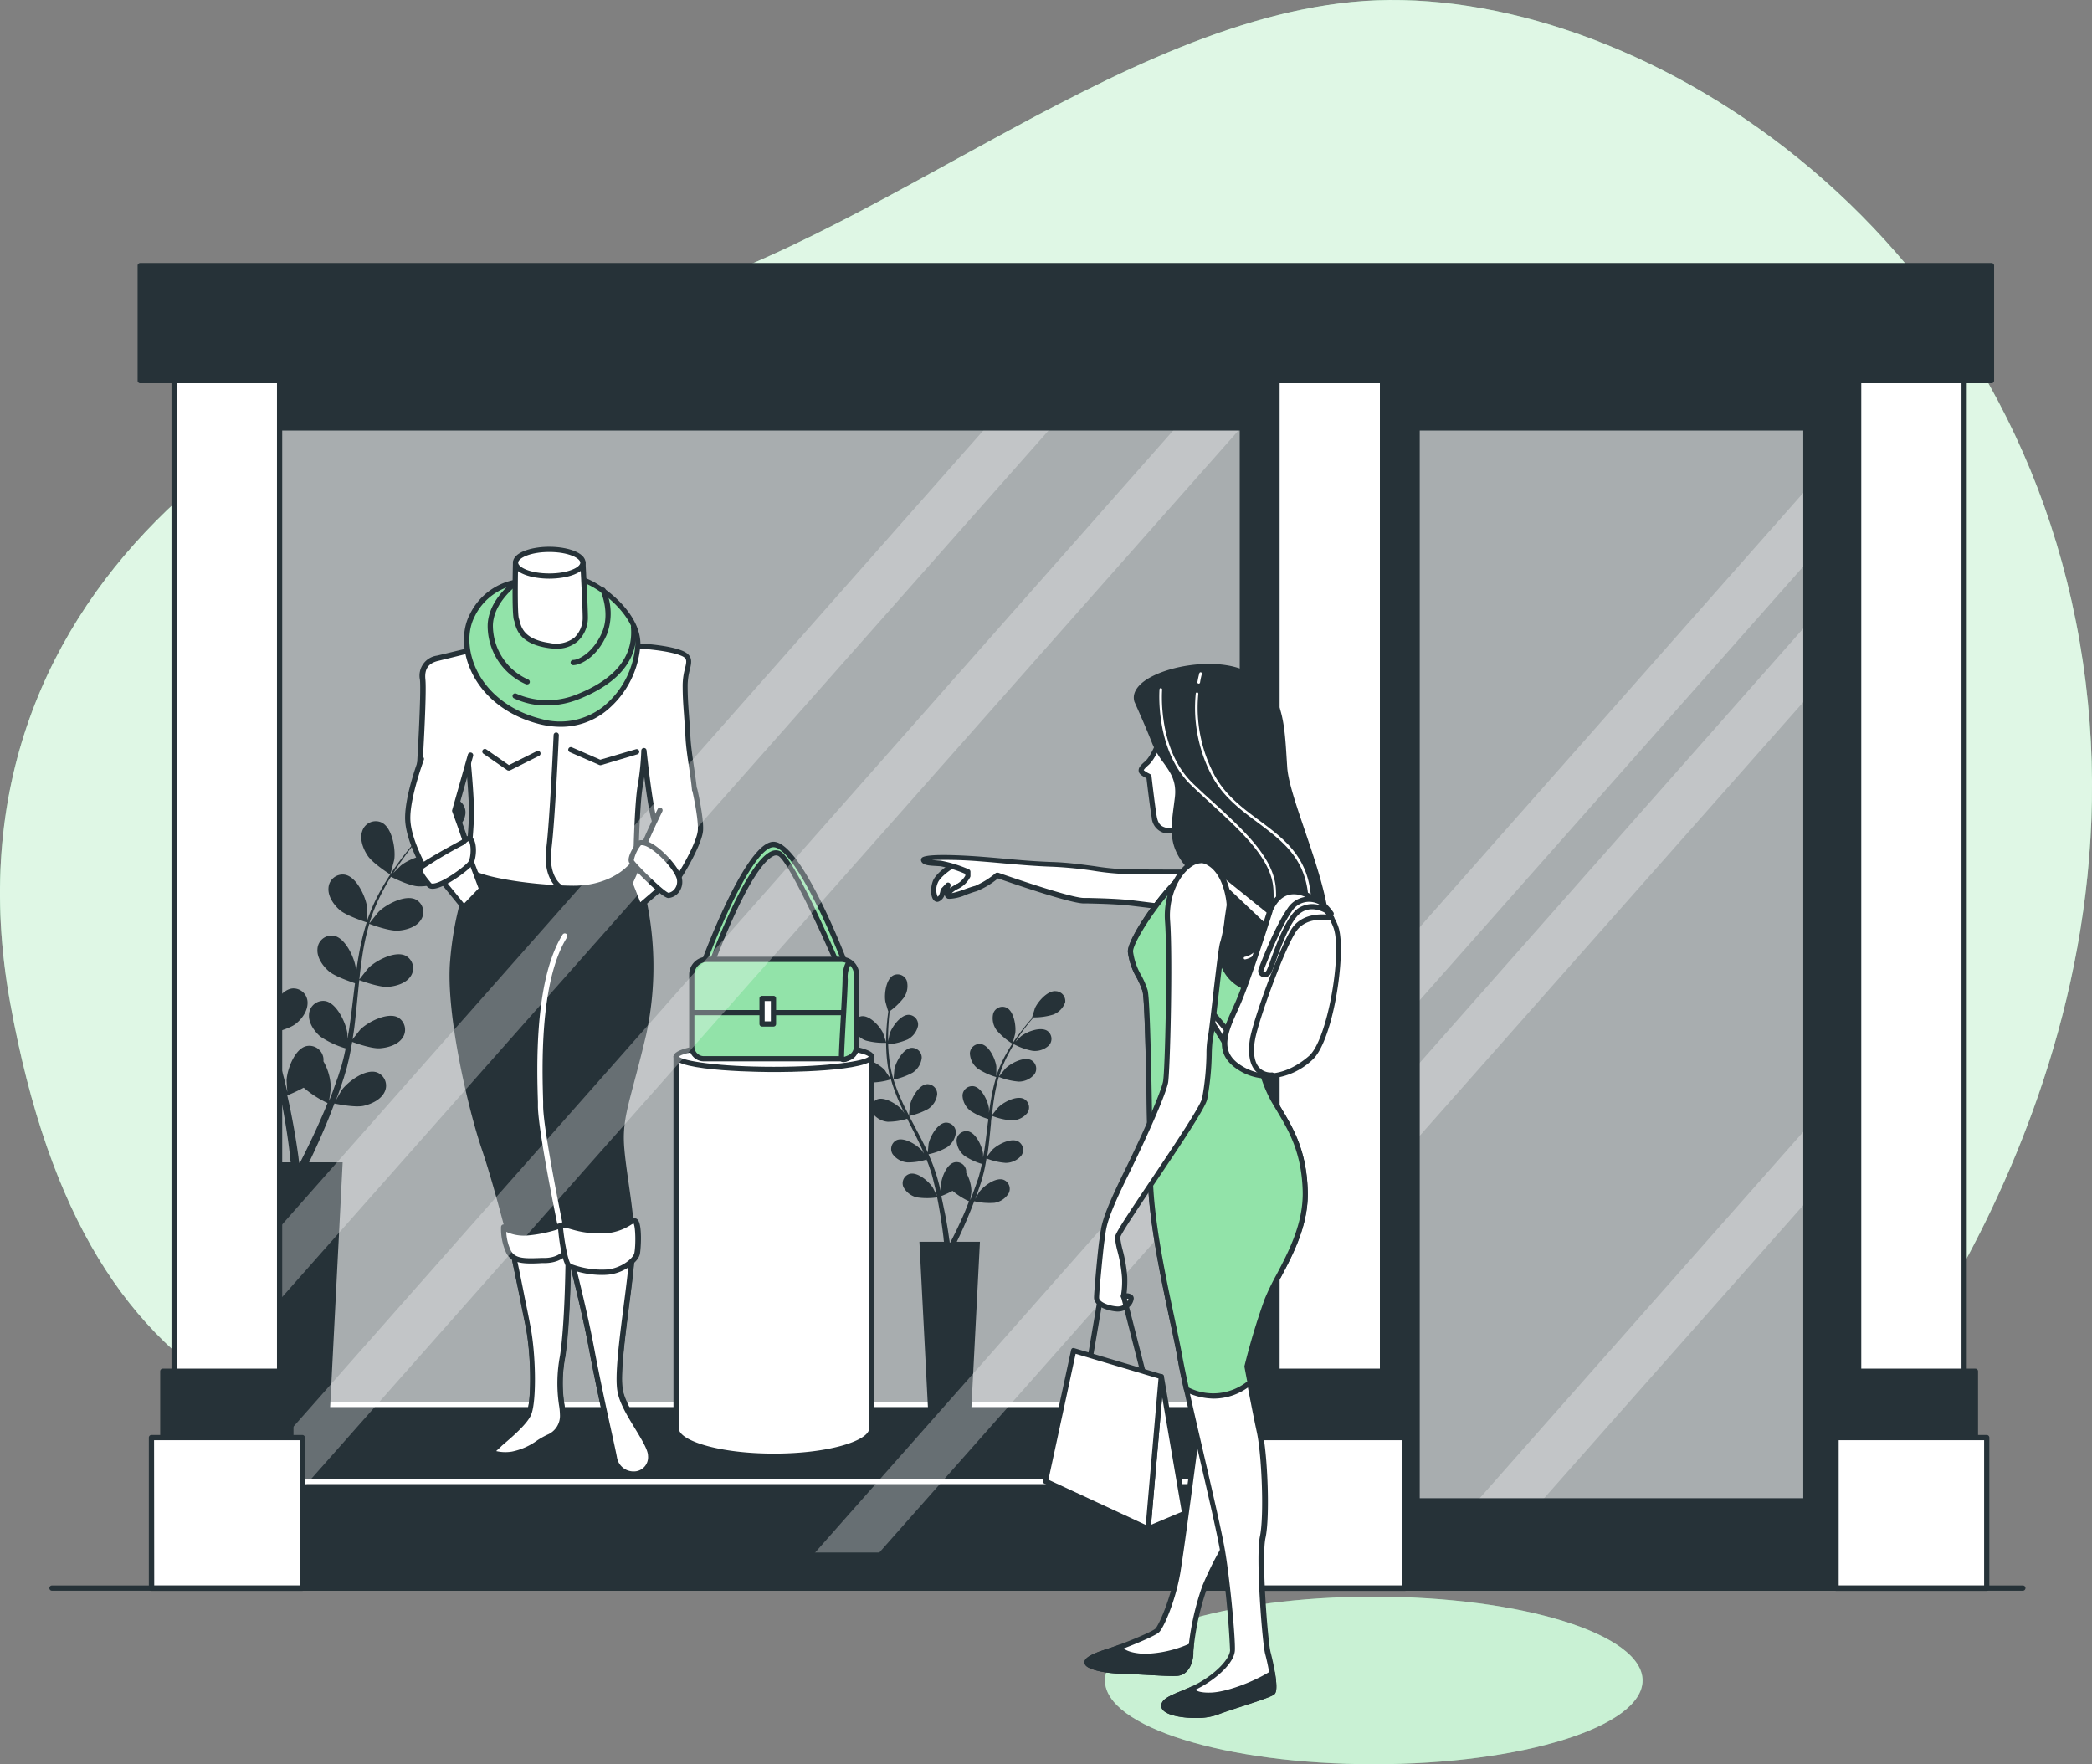 <svg xmlns="http://www.w3.org/2000/svg" xmlns:xlink="http://www.w3.org/1999/xlink" viewBox="0 0 400.03 337.35"><rect x="0" y="0" width="400.03" height="337.35" fill="#808080" stroke="none"/><defs><clipPath id="freepik--clip-path--inject-1--inject-42" transform="translate(-56.19 -89.21)"><rect x="107.03" y="171.04" width="186.72" height="215.54" style="fill:#fff;stroke:#263238;stroke-linecap:round;stroke-linejoin:round"></rect></clipPath><clipPath id="freepik--clip-path-2--inject-1--inject-42" transform="translate(-56.19 -89.21)"><rect x="327.17" y="171.04" width="74.34" height="205.16" style="fill:none;stroke:#263238;stroke-linecap:round;stroke-linejoin:round"></rect></clipPath></defs><!--Window Shopping bro--><g id="freepik--Background simple--inject-1--inject-42"><path d="M412,360.65s56.32-65.29,41.85-148.79S364.75,84.64,314.69,89.59s-99.87,54-148.81,60.07S43.24,198.88,58.14,281s60.2,90.12,133.5,93.17S368.68,414.79,412,360.65Z" transform="translate(-56.19 -89.21)" style="fill:#92E3A9"></path><path d="M412,360.65s56.32-65.29,41.85-148.79S364.75,84.64,314.69,89.59s-99.87,54-148.81,60.07S43.24,198.88,58.14,281s60.2,90.12,133.5,93.17S368.68,414.79,412,360.65Z" transform="translate(-56.19 -89.21)" style="fill:#fff;opacity:0.7"></path></g><g id="freepik--Shadow--inject-1--inject-42"><ellipse cx="262.69" cy="321.33" rx="51.4" ry="16.02" style="fill:#92E3A9"></ellipse><ellipse cx="262.69" cy="321.33" rx="51.4" ry="16.02" style="fill:#fff;opacity:0.5"></ellipse></g><g id="freepik--Window-shopping--inject-1--inject-42"><rect x="42.77" y="69.15" width="217.78" height="234.52" style="fill:#263238"></rect><path d="M316.74,393.38H99a.5.5,0,0,1-.5-.5V158.36a.5.5,0,0,1,.5-.5H316.74a.5.5,0,0,1,.5.5V392.88A.5.5,0,0,1,316.74,393.38Zm-217.28-1H316.24V158.86H99.46Z" transform="translate(-56.19 -89.21)" style="fill:#263238"></path><rect x="50.84" y="81.83" width="186.72" height="215.54" style="fill:#fff"></rect><g style="clip-path:url(#freepik--clip-path--inject-1--inject-42)"><rect x="50.84" y="81.83" width="186.72" height="215.54" style="fill:#263238"></rect><rect x="50.84" y="81.83" width="186.72" height="215.54" style="fill:#fff;opacity:0.6"></rect><rect x="43.92" y="268.55" width="205.16" height="21.16" style="fill:#263238"></rect><path d="M305.28,379.42H100.11a.5.5,0,0,1-.5-.5V357.76a.5.5,0,0,1,.5-.5H305.28a.5.5,0,0,1,.5.5v21.16A.5.5,0,0,1,305.28,379.42Zm-204.67-1H304.78V358.26H100.61Z" transform="translate(-56.19 -89.21)" style="fill:#fff"></path><path d="M221.76,288.18a13.19,13.19,0,0,0,3.91.43s-.6-1.81-.65-1.92c-.61-1.27-2.53-3.37-4.1-3.16a1.87,1.87,0,0,0-1.5,2.34A3.93,3.93,0,0,0,221.76,288.18Z" transform="translate(-56.19 -89.21)" style="fill:#263238"></path><path d="M258.07,278.74c-1.57-.16-3.43,2-4,3.28,0,.11-.62,1.94-.59,1.94h0c-.29.33-.61.7-.95,1.11-.61.75-1.3,1.61-2,2.59a32,32,0,0,0-2.06,3.28,24.22,24.22,0,0,0-1.76,4,.11.11,0,0,0,0,.05c0-.46,0-1.75,0-1.85-.18-1.4-1.35-4-2.91-4.28a1.86,1.86,0,0,0-2.15,1.75,3.9,3.9,0,0,0,1.5,2.93,12.92,12.92,0,0,0,3.54,1.62,32.37,32.37,0,0,0-1,4.29c-.15.84-.28,1.7-.39,2.56,0-.4,0-.76,0-.81-.18-1.4-1.36-4-2.91-4.28a1.86,1.86,0,0,0-2.15,1.76,3.88,3.88,0,0,0,1.5,2.92,12.52,12.52,0,0,0,3.43,1.59c0,.33-.08.65-.12,1-.19,1.58-.37,3.16-.6,4.71-.08.54-.18,1.08-.28,1.61,0-.35,0-.65,0-.7-.19-1.4-1.36-4-2.91-4.28a1.87,1.87,0,0,0-2.16,1.76,3.92,3.92,0,0,0,1.5,2.92,12.13,12.13,0,0,0,3.34,1.56c-.12.54-.23,1.09-.37,1.61-.1.35-.17.7-.29,1.05s-.23.7-.34,1c-.23.65-.48,1.33-.72,2-.17.44-.34.85-.51,1.27.09-.54.23-1.6.23-1.69a7.28,7.28,0,0,0-1-3.53,2,2,0,0,0,0-.42,1.85,1.85,0,0,0-2.28-1.58c-1.53.4-2.5,3.08-2.57,4.49,0,.08,0,1,.1,1.56-.08-.33-.15-.65-.23-1-.16-.68-.34-1.35-.54-2.07-.1-.34-.2-.69-.31-1s-.25-.71-.37-1.07c-.3-.83-.65-1.65-1-2.47a12.08,12.08,0,0,0,3.52-1.32,3.91,3.91,0,0,0,1.71-2.8,1.88,1.88,0,0,0-2-1.92c-1.57.18-2.93,2.68-3.22,4.06,0,.08-.11,1.1-.15,1.66-.22-.5-.44-1-.69-1.48-.7-1.41-1.45-2.82-2.2-4.23l-.68-1.29a13,13,0,0,0,3.65-1.35,3.89,3.89,0,0,0,1.72-2.81,1.87,1.87,0,0,0-2-1.91c-1.57.17-2.93,2.67-3.22,4.05,0,.11-.15,1.57-.17,1.94-.49-.95-1-1.91-1.41-2.87a33.69,33.69,0,0,1-1.55-4,13.12,13.12,0,0,0,3.68-1.35,3.91,3.91,0,0,0,1.71-2.81,1.87,1.87,0,0,0-2-1.91c-1.57.17-2.93,2.67-3.22,4.05,0,.11-.16,1.68-.16,2l-.09-.24a23.25,23.25,0,0,1-.79-4.2c-.09-.79-.13-1.54-.16-2.28a12.51,12.51,0,0,0,3.71-.93,3.88,3.88,0,0,0,2-2.6,1.86,1.86,0,0,0-1.79-2.12c-1.58,0-3.21,2.33-3.65,3.67,0,.08-.18.84-.28,1.4,0-.33,0-.67,0-1,0-1.19.08-2.29.15-3.25.05-.55.1-1.05.16-1.51A12.82,12.82,0,0,0,229,280a3.89,3.89,0,0,0,.59-3.23,1.87,1.87,0,0,0-2.57-1.06c-1.41.72-1.77,3.55-1.54,4.94,0,.12.55,2,.57,1.95l0,0c-.06.44-.12.92-.18,1.45-.1,1-.19,2.06-.22,3.26a34.2,34.2,0,0,0,.09,3.87,23.93,23.93,0,0,0,.72,4.28s0,0,0,0c-.25-.39-1-1.45-1-1.53-.93-1.07-3.34-2.58-4.79-2a1.88,1.88,0,0,0-.83,2.66,3.91,3.91,0,0,0,2.87,1.61,13.29,13.29,0,0,0,3.84-.6,34.54,34.54,0,0,0,1.5,4.15c.34.79.71,1.57,1.09,2.35-.23-.33-.43-.63-.46-.66-.93-1.07-3.34-2.59-4.79-2a1.87,1.87,0,0,0-.83,2.65,4,4,0,0,0,2.87,1.62,12.44,12.44,0,0,0,3.74-.58c.14.3.29.6.44.9.72,1.42,1.44,2.84,2.1,4.26.24.5.45,1,.66,1.5-.2-.3-.37-.54-.4-.58-.92-1.06-3.33-2.58-4.79-2a1.87,1.87,0,0,0-.82,2.66,3.87,3.87,0,0,0,2.86,1.61,12,12,0,0,0,3.64-.54c.2.51.41,1,.58,1.54.11.35.25.69.34,1s.19.71.29,1.06c.16.67.33,1.37.48,2,.1.46.19.9.28,1.34-.23-.5-.7-1.47-.75-1.54-.75-1.2-2.9-3.06-4.43-2.67a1.87,1.87,0,0,0-1.22,2.5,3.93,3.93,0,0,0,2.59,2,13.1,13.1,0,0,0,3.87,0c.15.74.28,1.45.4,2.13.41,2.34.67,4.31.83,5.69,0,.25.05.47.07.67H232l1.74,33.87h8.09l1.74-33.87h-4.43l.1-.2c.61-1.27,1.45-3.09,2.36-5.31.29-.71.58-1.46.88-2.24a13.13,13.13,0,0,0,3.86.3,3.91,3.91,0,0,0,2.73-1.83,1.86,1.86,0,0,0-1-2.58c-1.5-.51-3.78,1.19-4.62,2.33-.05.06-.5.85-.78,1.35.12-.32.24-.63.36-1,.23-.65.45-1.3.69-2,.11-.35.21-.69.31-1.05s.19-.72.29-1.09c.2-.85.36-1.73.51-2.62a12.33,12.33,0,0,0,3.66.85,3.91,3.91,0,0,0,3-1.4,1.86,1.86,0,0,0-.63-2.71c-1.4-.72-3.92.61-4.92,1.61-.06.06-.7.85-1,1.3.09-.54.17-1.07.24-1.61.2-1.57.34-3.16.5-4.75,0-.48.1-1,.15-1.45a12.88,12.88,0,0,0,3.79.89,3.85,3.85,0,0,0,3-1.4,1.85,1.85,0,0,0-.62-2.7c-1.41-.73-3.92.61-4.92,1.6-.08.08-1,1.22-1.21,1.52.11-1.06.23-2.13.4-3.17a32.07,32.07,0,0,1,.91-4.17,13.07,13.07,0,0,0,3.81.9,3.9,3.9,0,0,0,3-1.4,1.87,1.87,0,0,0-.62-2.71c-1.41-.72-3.93.61-4.92,1.61-.08.08-1.07,1.31-1.23,1.54l.06-.24a24.78,24.78,0,0,1,1.66-3.95c.36-.7.74-1.35,1.12-2a12.29,12.29,0,0,0,3.61,1.27,3.88,3.88,0,0,0,3.11-1.06,1.86,1.86,0,0,0-.32-2.76c-1.32-.87-4,.18-5.07,1.06l-1,1c.17-.28.35-.57.53-.84.66-1,1.33-1.86,1.92-2.63.35-.43.67-.82,1-1.17a12.43,12.43,0,0,0,3.76-.54,3.9,3.9,0,0,0,2.28-2.37A1.88,1.88,0,0,0,258.07,278.74Zm-17.38,42.19c-.95,2.19-1.82,4-2.45,5.21-.13.25-.24.47-.35.67h-.1c0-.24-.07-.5-.11-.8-.19-1.39-.49-3.37-1-5.73-.15-.75-.32-1.54-.5-2.36a19.51,19.51,0,0,0,2.16-1,13.86,13.86,0,0,0,3.15,2Z" transform="translate(-56.19 -89.21)" style="fill:#263238"></path><path d="M249.8,288.79s.5-1.84.52-2c.2-1.4-.25-4.21-1.67-4.9a1.86,1.86,0,0,0-2.54,1.13,3.87,3.87,0,0,0,.67,3.21A13.33,13.33,0,0,0,249.8,288.79Z" transform="translate(-56.19 -89.21)" style="fill:#263238"></path><path d="M90.16,255.54c1.64.72,5.66.63,5.66.63s-.86-2.63-.94-2.79c-.88-1.84-3.67-4.89-5.94-4.58a2.7,2.7,0,0,0-2.17,3.39C87.14,253.76,88.76,254.93,90.16,255.54Z" transform="translate(-56.19 -89.21)" style="fill:#263238"></path><path d="M142.82,241.86c-2.28-.24-5,2.88-5.82,4.74-.07.17-.9,2.82-.86,2.82h.05c-.43.49-.89,1-1.38,1.61-.89,1.09-1.88,2.34-2.88,3.76a50.28,50.28,0,0,0-3,4.76,34.14,34.14,0,0,0-2.55,5.74.24.24,0,0,0,0,.08c0-.67,0-2.55,0-2.69-.26-2-2-5.8-4.22-6.21A2.71,2.71,0,0,0,119,259c-.13,1.61,1,3.22,2.17,4.24s4.85,2.26,5.14,2.34a47.22,47.22,0,0,0-1.51,6.23c-.22,1.22-.4,2.46-.57,3.71,0-.58,0-1.1,0-1.17-.26-2-2-5.8-4.21-6.21a2.71,2.71,0,0,0-3.13,2.55c-.13,1.61,1,3.22,2.18,4.24s4.18,2,5,2.3l-.18,1.43c-.28,2.3-.54,4.6-.87,6.84-.11.79-.26,1.56-.4,2.34,0-.52,0-.95,0-1-.27-2-2-5.79-4.22-6.21a2.71,2.71,0,0,0-3.12,2.55c-.14,1.61,1,3.23,2.17,4.24a17.25,17.25,0,0,0,4.84,2.26c-.17.78-.33,1.58-.53,2.33-.15.52-.25,1-.43,1.53s-.33,1-.49,1.51c-.34.94-.69,1.92-1,2.83-.24.64-.49,1.25-.73,1.85.12-.78.33-2.33.33-2.46a10.48,10.48,0,0,0-1.41-5.12,3,3,0,0,0,0-.6,2.71,2.71,0,0,0-3.32-2.29c-2.21.58-3.62,4.47-3.72,6.51,0,.12.07,1.44.14,2.27-.12-.49-.22-1-.34-1.45-.23-1-.49-1.95-.77-3-.15-.5-.3-1-.46-1.52s-.35-1-.53-1.54c-.44-1.2-.94-2.39-1.47-3.58.85-.21,3.89-1,5.1-1.91S115,282.59,115,281a2.71,2.71,0,0,0-2.93-2.78c-2.28.25-4.25,3.88-4.67,5.88,0,.13-.16,1.6-.21,2.41-.33-.72-.65-1.43-1-2.14-1-2.05-2.12-4.09-3.2-6.14l-1-1.87c.31-.07,3.93-.92,5.29-2s2.5-2.45,2.49-4.07a2.71,2.71,0,0,0-2.93-2.77c-2.27.24-4.25,3.87-4.66,5.87,0,.15-.23,2.27-.25,2.81-.72-1.38-1.42-2.76-2-4.15a48.43,48.43,0,0,1-2.24-5.78c.14,0,3.93-.89,5.33-2,1.21-.93,2.49-2.45,2.48-4.07a2.71,2.71,0,0,0-2.93-2.77c-2.27.24-4.25,3.87-4.66,5.87,0,.16-.24,2.44-.25,2.85,0-.11-.08-.23-.11-.34a34.39,34.39,0,0,1-1.16-6.1c-.13-1.13-.19-2.23-.22-3.29.72-.09,4-.53,5.38-1.36s2.75-2.16,2.91-3.77a2.71,2.71,0,0,0-2.6-3.08c-2.29,0-4.65,3.39-5.29,5.33,0,.11-.26,1.22-.42,2,0-.48,0-1,0-1.44,0-1.73.12-3.32.22-4.72.07-.8.15-1.52.23-2.19.66-.46,3.31-2.33,4.13-3.66s1.44-3.19.85-4.7a2.71,2.71,0,0,0-3.73-1.53c-2,1-2.57,5.15-2.24,7.17,0,.17.8,2.84.84,2.82l0,0c-.09.65-.18,1.34-.26,2.1-.14,1.41-.29,3-.33,4.73a49.28,49.28,0,0,0,.14,5.62,34.46,34.46,0,0,0,1,6.2.25.25,0,0,0,0,.07c-.36-.57-1.42-2.12-1.52-2.23-1.34-1.54-4.83-3.74-6.94-2.85a2.71,2.71,0,0,0-1.2,3.85c.78,1.42,2.64,2.12,4.16,2.34,1.7.25,5.29-.79,5.57-.88a47.35,47.35,0,0,0,2.18,6c.49,1.15,1,2.28,1.57,3.41-.32-.48-.62-.9-.67-1-1.34-1.54-4.83-3.75-6.94-2.85a2.71,2.71,0,0,0-1.2,3.85c.78,1.42,2.64,2.12,4.16,2.34s4.61-.6,5.42-.83c.21.43.42.86.64,1.29,1,2.07,2.08,4.13,3,6.18.34.73.64,1.45,1,2.17-.3-.42-.54-.78-.59-.83-1.34-1.54-4.83-3.75-6.94-2.85a2.71,2.71,0,0,0-1.2,3.85c.78,1.42,2.64,2.12,4.16,2.34a17.6,17.6,0,0,0,5.27-.79c.3.75.59,1.5.85,2.24.16.51.35,1,.48,1.51s.29,1,.43,1.52c.23,1,.48,2,.69,2.95.14.67.27,1.31.4,1.95-.33-.72-1-2.13-1.07-2.24-1.09-1.73-4.21-4.44-6.43-3.87a2.71,2.71,0,0,0-1.77,3.62c.55,1.52,2.29,2.5,3.75,2.94,1.61.5,5.17.05,5.62,0,.21,1.06.41,2.1.58,3.08.6,3.4,1,6.26,1.2,8.25,0,.36.07.68.11,1h-6.9l2.52,49.11H119.2l2.51-49.11h-6.42l.14-.3c.88-1.83,2.11-4.47,3.43-7.7.42-1,.84-2.12,1.27-3.25.43.09,4,.81,5.6.44,1.49-.34,3.3-1.18,4-2.65a2.71,2.71,0,0,0-1.49-3.75c-2.17-.73-5.49,1.74-6.7,3.38-.07.1-.73,1.24-1.14,2,.17-.46.35-.91.52-1.38.35-.95.66-1.9,1-2.93l.45-1.51c.17-.5.27-1.06.41-1.59.3-1.24.53-2.51.75-3.79.83.3,3.78,1.33,5.31,1.22s3.44-.67,4.32-2a2.72,2.72,0,0,0-.91-3.93c-2-1-5.69.88-7.14,2.32-.09.09-1,1.25-1.51,1.89.13-.77.25-1.55.35-2.33.28-2.27.49-4.58.72-6.88.07-.71.14-1.41.22-2.11.29.11,3.78,1.41,5.49,1.29,1.52-.11,3.44-.67,4.32-2a2.72,2.72,0,0,0-.91-3.93c-2-1.05-5.69.88-7.14,2.32-.11.11-1.43,1.77-1.75,2.21.16-1.55.34-3.09.58-4.6a46.68,46.68,0,0,1,1.32-6.05c.13.06,3.77,1.43,5.52,1.3,1.53-.1,3.44-.66,4.32-2a2.71,2.71,0,0,0-.91-3.93c-2-1.05-5.69.89-7.14,2.33-.11.11-1.54,1.9-1.77,2.24l.09-.35a34.82,34.82,0,0,1,2.4-5.72c.52-1,1.07-2,1.63-2.87.65.32,3.64,1.77,5.23,1.83s3.49-.28,4.52-1.53a2.72,2.72,0,0,0-.48-4c-1.9-1.26-5.74.26-7.34,1.53-.09.07-.9.88-1.48,1.47.26-.41.52-.83.78-1.21,1-1.45,1.92-2.71,2.79-3.82.5-.63,1-1.19,1.4-1.7.8,0,4-.12,5.46-.78s3-1.86,3.3-3.44A2.72,2.72,0,0,0,142.82,241.86ZM117.61,303c-1.38,3.17-2.65,5.75-3.56,7.55l-.5,1h-.15q-.08-.52-.15-1.17c-.28-2-.72-4.89-1.4-8.31-.21-1.08-.46-2.23-.73-3.41a30.54,30.54,0,0,0,3.14-1.47,19.73,19.73,0,0,0,4.56,2.94C118.41,301.15,118,302.13,117.61,303Z" transform="translate(-56.19 -89.21)" style="fill:#263238"></path><path d="M130.82,256.43s.73-2.67.76-2.85c.28-2-.37-6.1-2.43-7.1a2.71,2.71,0,0,0-3.69,1.63c-.55,1.52.15,3.39,1,4.67C127.41,254.28,130.82,256.43,130.82,256.43Z" transform="translate(-56.19 -89.21)" style="fill:#263238"></path><path d="M185.47,291.24v71.1c0,2.94,8.37,5.32,18.69,5.32s18.7-2.38,18.7-5.32v-71.1Z" transform="translate(-56.19 -89.21)" style="fill:#fff"></path><path d="M204.16,368.16c-9.3,0-19.19-2-19.19-5.82V291.25a.5.5,0,0,1,.5-.5h37.39a.5.5,0,0,1,.5.5v71.09C223.36,366.12,213.47,368.16,204.16,368.16ZM186,291.75v70.59c0,2.28,7.47,4.82,18.19,4.82s18.2-2.54,18.2-4.82V291.75Z" transform="translate(-56.19 -89.21)" style="fill:#263238"></path><ellipse cx="147.97" cy="202.03" rx="18.7" ry="2.46" style="fill:#fff"></ellipse><path d="M204.16,294.2c-.78,0-19.19,0-19.19-2.95s18.41-3,19.19-3,19.2,0,19.2,3S205,294.2,204.16,294.2ZM186,291.25c.77.82,7.47,1.95,18.16,1.95s17.39-1.13,18.16-1.95c-.77-.83-7.46-2-18.16-2S186.77,290.42,186,291.25Zm36.37.06h0Z" transform="translate(-56.19 -89.21)" style="fill:#263238"></path><path d="M190.51,274s8.55-23.35,13.58-23.35,13.84,23.07,13.84,23.07l-1.49.14s-8.69-20.23-11.27-21.45S197.84,258.54,192,274Z" transform="translate(-56.19 -89.21)" style="fill:#92E3A9"></path><path d="M192,274.52h-1.49a.49.49,0,0,1-.41-.22.5.5,0,0,1-.06-.46c.89-2.42,8.82-23.67,14.05-23.67s13.39,21,14.31,23.4a.49.49,0,0,1,0,.44.52.52,0,0,1-.38.23l-1.5.14a.51.51,0,0,1-.5-.3c-3.33-7.76-9.27-20.37-11-21.2a1,1,0,0,0-.88,0c-1.27.51-4.94,3.61-11.61,21.28A.5.5,0,0,1,192,274.52Zm-.77-1h.43c4.81-12.7,9.08-20.34,12.05-21.54a2,2,0,0,1,1.68,0c2.56,1.21,10,18.15,11.36,21.37l.48,0c-3.55-9.13-9.79-22.14-13.14-22.14S194.67,264.28,191.23,273.52Z" transform="translate(-56.19 -89.21)" style="fill:#263238"></path><path d="M135.19,183.45h25.69a2.9,2.9,0,0,1,2.9,2.9v13.78a2.32,2.32,0,0,1-2.32,2.32H134.61a2.32,2.32,0,0,1-2.32-2.32V186.35A2.9,2.9,0,0,1,135.19,183.45Z" style="fill:#92E3A9"></path><path d="M217.65,292.16H190.79a2.82,2.82,0,0,1-2.82-2.82V275.56a3.41,3.41,0,0,1,3.41-3.4h25.69a3.4,3.4,0,0,1,3.4,3.4v13.78A2.82,2.82,0,0,1,217.65,292.16Zm-26.27-19a2.41,2.41,0,0,0-2.41,2.4v13.78a1.82,1.82,0,0,0,1.82,1.82h26.86a1.82,1.82,0,0,0,1.82-1.82V275.56a2.41,2.41,0,0,0-2.4-2.4Z" transform="translate(-56.19 -89.21)" style="fill:#263238"></path><path d="M217.25,283.34h-28.5a.5.5,0,0,1,0-1h28.5a.5.5,0,0,1,0,1Z" transform="translate(-56.19 -89.21)" style="fill:#263238"></path><path d="M218.48,273.34s-.68.81-.68,3.12-.82,14.53-.68,15.07.95.13.95.13" transform="translate(-56.19 -89.21)" style="fill:#92E3A9"></path><path d="M217.51,292.31a1,1,0,0,1-.41-.08.86.86,0,0,1-.47-.58c-.08-.32,0-2,.32-7.71.17-3.15.35-6.42.35-7.48,0-2.42.71-3.35.79-3.44a.52.52,0,0,1,.71-.07.5.5,0,0,1,.07.7,4.91,4.91,0,0,0-.57,2.81c0,1.09-.18,4.37-.36,7.53-.16,2.92-.35,6.49-.34,7.31l.24-.08a.5.5,0,1,1,.45.89A1.78,1.78,0,0,1,217.51,292.31Z" transform="translate(-56.19 -89.21)" style="fill:#263238"></path><rect x="145.72" y="190.91" width="2.17" height="4.89" style="fill:#fff"></rect><path d="M204.09,285.51h-2.18a.5.5,0,0,1-.5-.5v-4.88a.5.5,0,0,1,.5-.5h2.18a.5.5,0,0,1,.5.5V285A.5.5,0,0,1,204.09,285.51Zm-1.68-1h1.18v-3.88h-1.18Z" transform="translate(-56.19 -89.21)" style="fill:#263238"></path><path d="M146.79,255.27a61.32,61.32,0,0,0-4.07,17.65c-.95,10.59,3.8,29.46,6,35.84s4.35,15.07,4.75,16.43,2.45,11.4,3.67,17.24,1.22,14.8.27,17.1-6.24,6.25-6.79,6.93.82,1.08,3.53.81,5.3-2.58,6.93-3.26a4.4,4.4,0,0,0,2.71-4.34c0-2.17-1.08-4.07,0-11.13s1.09-20.77,1.09-20.77,2.85,10.72,4.48,19.41,3.93,18.6,4.34,20.77a3.7,3.7,0,0,0,3.67,3.12,3.2,3.2,0,0,0,3.26-3.53c0-2.58-5-8.14-5.84-12.35s1.63-17.92,2.17-24.84S175.57,315.28,175,309s1.1-9,4.21-22.13a61.22,61.22,0,0,0-.68-28.37c-2-6.79-2.44-6.92-2.44-6.92A38.22,38.22,0,0,1,146.79,255.27Z" transform="translate(-56.19 -89.21)" style="fill:#263238"></path><path d="M177.34,371.57a4.22,4.22,0,0,1-4.16-3.53c-.13-.71-.49-2.34-.94-4.4-.92-4.21-2.32-10.57-3.4-16.37-1-5.47-2.56-11.81-3.53-15.7a156.3,156.3,0,0,1-1.05,17,26.93,26.93,0,0,0-.19,9.12,13.53,13.53,0,0,1,.19,1.94,4.93,4.93,0,0,1-3,4.81,12.85,12.85,0,0,0-1.81,1,12.85,12.85,0,0,1-5.26,2.27c-2.35.24-3.73,0-4.1-.66a.83.83,0,0,1,.13-1,12.56,12.56,0,0,1,1.41-1.27c1.63-1.39,4.67-4,5.31-5.54.89-2.16.91-11-.3-16.81l-1-4.95c-1.09-5.28-2.33-11.25-2.63-12.25-.09-.32-.29-1.05-.56-2.07-.88-3.31-2.53-9.48-4.18-14.34-2.47-7.25-6.91-25.87-6-36a62.73,62.73,0,0,1,4.11-17.81.52.52,0,0,1,.6-.28c15.87,4.63,28.79-3.52,28.91-3.6a.55.55,0,0,1,.43-.06c.25.08.66.22,2.77,7.26a61.4,61.4,0,0,1,.68,28.63c-.91,3.89-1.71,6.88-2.35,9.29-1.52,5.74-2.22,8.36-1.84,12.68.17,2,.49,4.2.82,6.53.68,4.74,1.45,10.13,1.08,14.87-.18,2.33-.58,5.41-1,8.67-.8,6.24-1.71,13.32-1.18,16,.4,2.07,1.92,4.58,3.27,6.79s2.58,4.26,2.58,5.65A3.69,3.69,0,0,1,177.34,371.57Zm-12.49-44.3a.5.5,0,0,1,.48.37c0,.11,2.88,10.84,4.49,19.45,1.08,5.78,2.47,12.13,3.4,16.34.47,2.15.81,3.7.94,4.43a3.2,3.2,0,0,0,3.18,2.71,2.71,2.71,0,0,0,2.76-3c0-1.11-1.19-3.06-2.44-5.13-1.39-2.28-3-4.88-3.39-7.12-.56-2.88.32-9.73,1.17-16.36.42-3.24.81-6.31,1-8.62.36-4.63-.37-9.73-1.07-14.65-.34-2.34-.65-4.55-.83-6.58-.39-4.49.32-7.17,1.88-13,.63-2.4,1.43-5.39,2.34-9.26a58.49,58.49,0,0,0-2.81-34.49c-2.44,1.39-14.42,7.6-28.86,3.58A63.2,63.2,0,0,0,143.22,273c-.9,10,3.5,28.45,5.95,35.63,1.66,4.89,3.31,11.08,4.2,14.4.26,1,.46,1.73.55,2,.31,1,1.5,6.78,2.65,12.33.37,1.78.72,3.5,1,5,1.17,5.57,1.3,14.84.24,17.39-.73,1.79-3.65,4.27-5.58,5.92-.51.43-1,.83-1.19,1a7.74,7.74,0,0,0,3,.1,12.36,12.36,0,0,0,4.83-2.13,15.36,15.36,0,0,1,1.95-1.1,3.9,3.9,0,0,0,2.41-3.88,12,12,0,0,0-.18-1.8,28.09,28.09,0,0,1,.19-9.41c1.06-6.94,1.08-20.56,1.08-20.69a.5.5,0,0,1,.43-.5Z" transform="translate(-56.19 -89.21)" style="fill:#263238"></path><path d="M146.66,213.46s-5,1.22-6.79,1.63a3.35,3.35,0,0,0-2.85,4.07c.27,2.58-.55,16.7-.82,20.37s5.3,4.07,6.79,1.35a43.79,43.79,0,0,0,2.72-6.65s.67,6.79.67,10.32-.81,9-.27,10.86,11.54,3.53,19.42,3.66,12.35-4.34,12.35-6.24.27-10.73.81-13.44a49.85,49.85,0,0,0,.68-6.65s1.23,11.67,2.18,13.84,5.56,1.63,7.06-1.08-.55-10.18-.82-15.21-.54-6.51-.54-10,1.9-5-.68-6.11-7.88-1.36-7.88-1.36-13.16.68-19,.14A63.82,63.82,0,0,0,146.66,213.46Z" transform="translate(-56.19 -89.21)" style="fill:#fff"></path><path d="M165.88,259.58h-.36c-6.36-.11-19.15-1.44-19.89-4-.36-1.27-.17-3.8,0-6.48.12-1.57.23-3.2.23-4.52,0-2.18-.26-5.66-.46-8a34.88,34.88,0,0,1-2,4.52,4.61,4.61,0,0,1-5.24,1.83,3.23,3.23,0,0,1-2.49-3.46c.31-4.1,1.08-17.81.82-20.28a3.86,3.86,0,0,1,3.24-4.61c1.76-.41,6.78-1.63,6.78-1.63h0a64.71,64.71,0,0,1,13.16-.55c5.73.53,18.8-.13,18.93-.14s5.46.29,8.09,1.4c2.06.87,1.76,2.15,1.4,3.64a12.34,12.34,0,0,0-.41,2.93c0,2.16.1,3.56.24,5.49.09,1.2.2,2.6.3,4.53.09,1.64.38,3.6.65,5.49.61,4.13,1.18,8,.1,10a5.73,5.73,0,0,1-5.12,2.68,3,3,0,0,1-2.83-1.64c-.56-1.26-1.18-5.5-1.63-9-.08.59-.17,1.16-.27,1.7-.54,2.68-.81,11.56-.81,13.34a4.55,4.55,0,0,1-1.61,2.85C175.83,256.61,172.31,259.58,165.88,259.58Zm-20.17-25.85h0a.5.5,0,0,1,.44.45c0,.07.68,6.85.68,10.37,0,1.36-.11,3-.23,4.59-.18,2.48-.37,5-.06,6.13.37,1.28,9.8,3.15,18.95,3.3,6.25.11,9.64-2.73,10.53-3.6a3.7,3.7,0,0,0,1.31-2.14c0-1.86.27-10.74.82-13.54a50.27,50.27,0,0,0,.67-6.57.5.5,0,0,1,.49-.48.49.49,0,0,1,.51.45c.42,4,1.41,12,2.13,13.69a2.09,2.09,0,0,0,2,1,4.77,4.77,0,0,0,4.2-2.16c.91-1.67.34-5.57-.21-9.35-.29-1.92-.58-3.9-.67-5.59-.1-1.91-.21-3.31-.29-4.51-.15-1.95-.25-3.36-.25-5.56a12.75,12.75,0,0,1,.44-3.16c.36-1.5.46-2-.81-2.49-2.47-1-7.66-1.32-7.71-1.32s-13.22.67-19,.14a64.32,64.32,0,0,0-12.89.53L140,215.58c-1.89.43-2.67,1.55-2.47,3.53.29,2.7-.56,17.06-.81,20.45a2.29,2.29,0,0,0,1.77,2.43,3.62,3.62,0,0,0,4.08-1.35,43.27,43.27,0,0,0,2.68-6.56A.5.5,0,0,1,145.71,233.73Z" transform="translate(-56.19 -89.21)" style="fill:#263238"></path><path d="M163.24,259.29a.48.48,0,0,1-.26-.07c-.12-.08-3.06-2-2.33-7.83.69-5.51,1.39-21.48,1.4-21.64a.5.5,0,0,1,.52-.48.51.51,0,0,1,.48.52c0,.16-.71,16.17-1.41,21.72-.64,5.17,1.77,6.79,1.87,6.86a.5.5,0,0,1-.27.92Z" transform="translate(-56.19 -89.21)" style="fill:#263238"></path><path d="M153.45,236.56a.54.54,0,0,1-.28-.08l-4.55-3.15a.51.51,0,0,1-.12-.7.5.5,0,0,1,.69-.12l4.31,3,5.33-2.66a.51.51,0,0,1,.67.22.5.5,0,0,1-.23.67l-5.59,2.8A.46.46,0,0,1,153.45,236.56Z" transform="translate(-56.19 -89.21)" style="fill:#263238"></path><path d="M170.94,235.52a.46.46,0,0,1-.2-.05l-5.6-2.44a.5.5,0,0,1-.25-.66.49.49,0,0,1,.65-.26l5.43,2.37,6.82-2a.5.5,0,0,1,.62.33.51.51,0,0,1-.33.63l-7,2.09A.32.32,0,0,1,170.94,235.52Z" transform="translate(-56.19 -89.21)" style="fill:#263238"></path><polygon points="84.49 168.37 88.7 173.53 92.09 170 89.65 163.48 84.49 168.37" style="fill:#fff"></polygon><path d="M144.89,263.24h0a.53.53,0,0,1-.37-.18l-4.2-5.16a.5.5,0,0,1,0-.68l5.16-4.89a.5.5,0,0,1,.81.19l2.44,6.51a.51.51,0,0,1-.1.53l-3.4,3.53A.51.51,0,0,1,144.89,263.24Zm-3.53-5.61,3.56,4.36,2.79-2.9-2.07-5.51Z" transform="translate(-56.19 -89.21)" style="fill:#263238"></path><path d="M136.75,234.37s-2.85,7.6-2.58,11.81,3.66,10,4.07,10.45,7.19-4.48,7.33-5-2.44-7.47-2.44-7.47l3-10.59" transform="translate(-56.19 -89.21)" style="fill:#fff"></path><path d="M138.31,257.15a.54.54,0,0,1-.42-.17c-.51-.5-3.94-6.42-4.22-10.77s2.49-11.7,2.61-12a.5.5,0,1,1,.93.35c0,.08-2.81,7.55-2.54,11.61.24,3.77,3.08,8.88,3.8,10a39.74,39.74,0,0,0,6.61-4.65c-.08-.58-1.27-4-2.42-7.13a.47.47,0,0,1,0-.31l3-10.59a.5.5,0,1,1,1,.27l-2.94,10.43c2.58,6.92,2.45,7.44,2.41,7.61-.21.83-6.32,5.06-7.48,5.39Zm.29-.87h0Z" transform="translate(-56.19 -89.21)" style="fill:#263238"></path><path d="M144.76,250.25s-7.34,3.94-8,4.75.4,2,1.49,3.4,6.92-2.86,7.87-4.08S146.93,247.67,144.76,250.25Z" transform="translate(-56.19 -89.21)" style="fill:#fff"></path><path d="M138.92,259.16a1.3,1.3,0,0,1-1.07-.45l-.23-.29c-1.11-1.37-2.15-2.67-1.26-3.74.69-.83,6.67-4.07,8.08-4.83,1-1.09,1.65-.82,2-.55,1.12.9.88,4.32.09,5.33s-5.43,4.52-7.57,4.53Zm6.85-9.09c-.09,0-.31.13-.63.5a.44.44,0,0,1-.15.12,74.52,74.52,0,0,0-7.86,4.63c-.37.44.46,1.48,1.27,2.47l.23.29a.38.38,0,0,0,.3.08c1.68,0,6-3.14,6.79-4.14.57-.74.62-3.5.07-3.94C145.79,250.07,145.78,250.07,145.77,250.07Zm-1,.18h0Z" transform="translate(-56.19 -89.21)" style="fill:#263238"></path><polygon points="122.23 164.98 120.47 168.91 122.23 173.39 127.94 168.51 122.23 164.98" style="fill:#fff"></polygon><path d="M178.42,263.1h-.12a.51.51,0,0,1-.34-.3l-1.77-4.48a.52.52,0,0,1,0-.39L178,254a.49.49,0,0,1,.31-.27.54.54,0,0,1,.41,0l5.7,3.53a.52.52,0,0,1,.23.39.49.49,0,0,1-.17.42l-5.7,4.88A.5.5,0,0,1,178.42,263.1Zm-1.22-5,1.43,3.63,4.65-4-4.63-2.87Z" transform="translate(-56.19 -89.21)" style="fill:#263238"></path><path d="M182.36,244.14s-4.21,8.55-3.8,9.23,5.84,5.3,6.79,4.35,4.61-7.33,4.75-9.78S189,240.2,189,240.2" transform="translate(-56.19 -89.21)" style="fill:#fff"></path><path d="M185,258.34h-.19c-1.81-.22-6.22-4-6.65-4.7-.15-.25-.55-.91,3.78-9.71a.5.5,0,1,1,.9.44c-1.84,3.74-3.72,8-3.78,8.82.69.91,5.18,4.42,6,4.16.81-.82,4.44-7.1,4.57-9.43s-1.06-7.54-1.08-7.59a.5.5,0,0,1,.38-.6.5.5,0,0,1,.6.37c.05.22,1.24,5.39,1.1,7.88-.15,2.64-4,9.16-4.9,10.1A1,1,0,0,1,185,258.34ZM179,253.23Z" transform="translate(-56.19 -89.21)" style="fill:#263238"></path><path d="M178.42,250.39s-1.9,2.71-1.49,3.53,6.11,6.51,7.06,6.51a2.65,2.65,0,0,0,1.9-3.8C184.94,254.32,180.46,249.71,178.42,250.39Z" transform="translate(-56.19 -89.21)" style="fill:#fff"></path><path d="M184,260.93c-1.32,0-7.16-6.09-7.51-6.79-.49-1,.91-3.15,1.53-4a.55.55,0,0,1,.26-.19c2.48-.83,7.15,4.26,8.08,6.53a3.29,3.29,0,0,1-.23,3.16A2.87,2.87,0,0,1,184,260.93Zm-5.26-10.1a6.63,6.63,0,0,0-1.35,2.87c.35.7,5.72,6,6.64,6.23a1.94,1.94,0,0,0,1.27-.89,2.26,2.26,0,0,0,.14-2.22C184.54,254.67,180.44,250.56,178.73,250.83Z" transform="translate(-56.19 -89.21)" style="fill:#263238"></path><path d="M155.62,200.43a11.68,11.68,0,0,0-9.1,6.38c-3.26,6.11.54,17.24,12.9,20.36s18.73-8.55,18.73-14.8-7.87-11.54-10.45-12.21S155.62,200.43,155.62,200.43Z" transform="translate(-56.19 -89.21)" style="fill:#92E3A9"></path><path d="M163.41,228.19a17.13,17.13,0,0,1-4.12-.53c-6.11-1.55-10.89-5.31-13.11-10.34-1.66-3.74-1.7-7.76-.1-10.75a12.09,12.09,0,0,1,9.5-6.64c.54-.06,9.63-1,12.25-.26,2.78.73,10.82,6.24,10.82,12.7A17.81,17.81,0,0,1,172,225.23,13.77,13.77,0,0,1,163.41,228.19Zm1.14-27.78c-3.67,0-8.81.51-8.88.51h0A11.07,11.07,0,0,0,147,207c-1.45,2.72-1.4,6.42.13,9.88,2.1,4.74,6.64,8.3,12.45,9.77a13.32,13.32,0,0,0,11.86-2.25,16.69,16.69,0,0,0,6.25-12.07c0-5.86-7.57-11.07-10.08-11.73A13.73,13.73,0,0,0,164.55,200.41Zm-8.93,0h0Z" transform="translate(-56.19 -89.21)" style="fill:#263238"></path><path d="M157,220.07a.43.43,0,0,1-.19,0,12.18,12.18,0,0,1-7.37-11.34c.15-4.8,4.63-8.12,4.83-8.26a.5.5,0,0,1,.69.11.49.49,0,0,1-.11.7s-4.28,3.17-4.41,7.48a11.33,11.33,0,0,0,6.76,10.39.49.49,0,0,1,.26.65A.5.5,0,0,1,157,220.07Z" transform="translate(-56.19 -89.21)" style="fill:#263238"></path><path d="M165.8,216.4a.5.5,0,0,1-.5-.5.5.5,0,0,1,.5-.5c1.13,0,3.9-1.54,5.51-5.26s-.24-7.83-.26-7.87a.49.49,0,0,1,.23-.66.5.5,0,0,1,.67.23,11.35,11.35,0,0,1,.28,8.7C170.31,215,167.07,216.4,165.8,216.4Z" transform="translate(-56.19 -89.21)" style="fill:#263238"></path><path d="M160.75,224.1a14.08,14.08,0,0,1-6.32-1.38.5.5,0,0,1,.47-.88,14.77,14.77,0,0,0,11.66.12c7.3-2.92,10.75-7.23,10.28-12.8a.5.5,0,0,1,1-.09c.51,6.07-3.16,10.71-10.91,13.81A16.52,16.52,0,0,1,160.75,224.1Z" transform="translate(-56.19 -89.21)" style="fill:#263238"></path><path d="M154.77,196.81s-.24,9.59.17,10.81.54,4.21,6.24,5,6.93-3.26,6.93-5.3-.45-10.54-.45-10.54Z" transform="translate(-56.19 -89.21)" style="fill:#fff"></path><path d="M162.61,213.25a9.82,9.82,0,0,1-1.5-.11c-5.41-.77-6.14-3.48-6.53-4.94,0-.15-.08-.3-.12-.42-.42-1.27-.21-10-.19-11a.51.51,0,0,1,.5-.49h12.89a.51.51,0,0,1,.5.47c0,.35.45,8.54.45,10.57a6.15,6.15,0,0,1-2,4.55A5.94,5.94,0,0,1,162.61,213.25Zm-7.35-15.94c-.08,3.71-.11,9.36.15,10.15.05.14.09.31.14.49.35,1.31.94,3.52,5.7,4.2a5.79,5.79,0,0,0,4.75-1,5.19,5.19,0,0,0,1.61-3.8c0-1.72-.33-8.22-.43-10Z" transform="translate(-56.19 -89.21)" style="fill:#263238"></path><path d="M167.66,196.81c0,1.41-2.89,2.55-6.44,2.55s-6.45-1.14-6.45-2.55,2.89-2.55,6.45-2.55S167.66,195.4,167.66,196.81Z" transform="translate(-56.19 -89.21)" style="fill:#fff"></path><path d="M161.22,199.86c-3.37,0-6.95-1.07-6.95-3.05s3.58-3.05,6.95-3.05,6.94,1.07,6.94,3.05S164.58,199.86,161.22,199.86Zm0-5.1c-3.69,0-5.95,1.19-5.95,2.05s2.26,2.05,5.95,2.05,5.94-1.19,5.94-2.05S164.9,194.76,161.22,194.76Z" transform="translate(-56.19 -89.21)" style="fill:#263238"></path><path d="M163.22,323.52a.51.51,0,0,1-.49-.4c-.15-.7-3.54-17.21-3.68-22.22l0-1c-.2-6.38-.73-23.3,4.73-32a.5.5,0,0,1,.84.54c-5.29,8.44-4.76,25.14-4.57,31.44l0,1c.14,4.93,3.62,21.87,3.66,22.05a.5.5,0,0,1-.39.58Z" transform="translate(-56.19 -89.21)" style="fill:#fff"></path><path d="M164.85,327.77s2.85,10.72,4.48,19.41,3.93,18.6,4.34,20.77a3.7,3.7,0,0,0,3.67,3.12,3.2,3.2,0,0,0,3.26-3.53c0-2.58-5-8.14-5.84-12.35s1.63-17.92,2.17-24.84c.08-1,.1-2,.09-3.09C169.28,329.48,164.85,327.77,164.85,327.77Z" transform="translate(-56.19 -89.21)" style="fill:#fff"></path><path d="M177.34,371.57a4.22,4.22,0,0,1-4.16-3.53c-.13-.71-.49-2.34-.94-4.4-.92-4.21-2.32-10.57-3.4-16.37-1.61-8.57-4.45-19.27-4.48-19.37a.51.51,0,0,1,.15-.5.5.5,0,0,1,.52-.1s4.39,1.62,11.85-.52a.53.53,0,0,1,.44.08.52.52,0,0,1,.2.4c0,1.15,0,2.17-.09,3.13-.18,2.33-.58,5.41-1,8.67-.8,6.24-1.71,13.32-1.18,16,.4,2.07,1.92,4.58,3.27,6.79s2.58,4.26,2.58,5.65A3.69,3.69,0,0,1,177.34,371.57Zm-11.79-43.08c.71,2.72,2.92,11.4,4.27,18.6,1.08,5.78,2.47,12.13,3.4,16.34.47,2.15.81,3.7.94,4.43a3.2,3.2,0,0,0,3.18,2.71,2.71,2.71,0,0,0,2.76-3c0-1.11-1.19-3.06-2.44-5.13-1.39-2.28-3-4.88-3.39-7.12-.56-2.88.32-9.73,1.17-16.36.42-3.24.81-6.31,1-8.62.06-.74.09-1.53.09-2.39C171,329.4,167.18,328.88,165.55,328.49Z" transform="translate(-56.19 -89.21)" style="fill:#263238"></path><path d="M153.87,327c.77,3.46,2.26,10.81,3.24,15.47,1.22,5.84,1.22,14.8.27,17.1s-6.24,6.25-6.79,6.93.82,1.08,3.53.81,5.3-2.58,6.93-3.26a4.4,4.4,0,0,0,2.71-4.34c0-2.17-1.08-4.07,0-11.13s1.09-20.77,1.09-20.77A42,42,0,0,1,153.87,327Z" transform="translate(-56.19 -89.21)" style="fill:#fff"></path><path d="M152.54,367.86c-1.37,0-2.2-.25-2.47-.75a.83.83,0,0,1,.13-1,12.56,12.56,0,0,1,1.41-1.27c1.63-1.39,4.67-4,5.31-5.54.89-2.16.91-11-.3-16.81-.31-1.47-.67-3.21-1-5-.82-4-1.67-8.08-2.2-10.45a.5.5,0,0,1,.58-.6,40.79,40.79,0,0,0,10.84.8.51.51,0,0,1,.55.5c0,.14,0,13.83-1.09,20.84a26.93,26.93,0,0,0-.19,9.12,13.53,13.53,0,0,1,.19,1.94,4.93,4.93,0,0,1-3,4.81,12.85,12.85,0,0,0-1.81,1,12.85,12.85,0,0,1-5.26,2.27C153.56,367.83,153,367.86,152.54,367.86Zm-1.47-1.18a7.74,7.74,0,0,0,3,.1,12.36,12.36,0,0,0,4.83-2.13,15.36,15.36,0,0,1,1.95-1.1,3.9,3.9,0,0,0,2.41-3.88,12,12,0,0,0-.18-1.8,28.09,28.09,0,0,1,.19-9.41c.94-6.15,1.06-17.54,1.08-20.15a41.58,41.58,0,0,1-9.83-.72c.53,2.43,1.3,6.14,2,9.73.37,1.8.73,3.54,1,5,1.17,5.57,1.3,14.84.24,17.39-.73,1.79-3.65,4.27-5.58,5.92C151.75,366.07,151.27,366.47,151.07,366.68Z" transform="translate(-56.19 -89.21)" style="fill:#263238"></path><path d="M152.49,323.83s1.36,1.36,4.76,1.09a26.24,26.24,0,0,0,6.51-1.5l1.09,4.35s-.78,2.32-4.31,2.45-6,.4-7.1-1.64A10.61,10.61,0,0,1,152.49,323.83Z" transform="translate(-56.19 -89.21)" style="fill:#fff"></path><path d="M157.76,330.81c-2.18,0-3.87-.32-4.76-2a11.05,11.05,0,0,1-1-5,.5.5,0,0,1,.85-.33s1.31,1.19,4.37.95a25.73,25.73,0,0,0,6.37-1.46.5.5,0,0,1,.67.34l1.08,4.35a.45.45,0,0,1,0,.28c0,.11-.93,2.65-4.77,2.79l-.71,0C159.1,330.78,158.41,330.81,157.76,330.81ZM153,324.76a9,9,0,0,0,.88,3.59c.82,1.54,2.59,1.54,5.9,1.4l.73,0c2.69-.1,3.59-1.55,3.8-2l-.91-3.65a26.33,26.33,0,0,1-6.12,1.33A8.13,8.13,0,0,1,153,324.76Z" transform="translate(-56.19 -89.21)" style="fill:#263238"></path><path d="M163.35,324s.68,6.78,1.77,7.33a17.29,17.29,0,0,0,7.32,1.11c2.71-.28,5.3-2.2,5.58-3.56s.4-6.24-.55-6.24-1.9,1.9-6.78,1.9S164.3,322.61,163.35,324Z" transform="translate(-56.19 -89.21)" style="fill:#fff"></path><path d="M171.3,333a17.51,17.51,0,0,1-6.4-1.22c-1.21-.6-1.83-5.6-2-7.72a.57.57,0,0,1,.08-.34c.7-1,1.66-.73,2.89-.39a16.72,16.72,0,0,0,4.86.72,9.26,9.26,0,0,0,5.54-1.4,2.4,2.4,0,0,1,1.24-.5.84.84,0,0,1,.65.32c.86,1.06.59,5.48.39,6.52-.31,1.55-3.07,3.66-6,3.95A11.71,11.71,0,0,1,171.3,333Zm-7.43-8.84c.32,3,1,6.38,1.48,6.73a16.65,16.65,0,0,0,7,1.06c2.62-.26,4.92-2.09,5.14-3.15.29-1.48.24-5-.15-5.64a3.4,3.4,0,0,0-.63.34,10.25,10.25,0,0,1-6.06,1.55,17.72,17.72,0,0,1-5.13-.76C164.47,324,164.12,323.88,163.87,324.12Z" transform="translate(-56.19 -89.21)" style="fill:#263238"></path><rect x="43.92" y="283.24" width="205.16" height="14.7" style="fill:#263238"></rect><path d="M305.28,387.65H100.11a.5.5,0,0,1-.5-.5v-14.7a.51.51,0,0,1,.5-.5H305.28a.51.51,0,0,1,.5.5v14.7A.5.5,0,0,1,305.28,387.65Zm-204.67-1H304.78V373H100.61Z" transform="translate(-56.19 -89.21)" style="fill:#fff"></path><polygon points="47.38 282.69 47.38 296.5 239.29 79.52 226.81 79.52 47.38 282.69" style="fill:#fff;opacity:0.3"></polygon><polygon points="160.57 305.43 303.55 143.78 292.6 142.05 148.31 305.43 160.57 305.43" style="fill:#fff;opacity:0.3"></polygon><polygon points="47.38 241.58 47.38 255.45 202.98 79.52 190.5 79.52 47.38 241.58" style="fill:#fff;opacity:0.3"></polygon></g><rect x="50.84" y="81.83" width="186.72" height="215.54" style="fill:none;stroke:#263238;stroke-linecap:round;stroke-linejoin:round"></rect><rect x="247.93" y="69.15" width="108.92" height="234.52" style="fill:#263238"></rect><path d="M413,393.38H304.12a.51.51,0,0,1-.5-.5V158.36a.5.5,0,0,1,.5-.5H413a.5.5,0,0,1,.5.5V392.88A.5.5,0,0,1,413,393.38Zm-108.42-1H412.54V158.86H304.62Z" transform="translate(-56.19 -89.21)" style="fill:#263238"></path><g style="clip-path:url(#freepik--clip-path-2--inject-1--inject-42)"><rect x="270.98" y="81.83" width="74.34" height="205.16" style="fill:#263238"></rect><rect x="270.98" y="81.83" width="74.34" height="205.16" style="fill:#fff;opacity:0.6"></rect><polygon points="262.34 187.64 262.34 201.58 353.97 97.98 353.97 83.88 262.34 187.64" style="fill:#fff;opacity:0.3"></polygon><polygon points="262.34 213.57 262.34 227.51 353.97 123.91 353.97 109.81 262.34 213.57" style="fill:#fff;opacity:0.3"></polygon><polygon points="262.34 309.82 262.34 323.71 353.97 220.11 353.97 206.06 262.34 309.82" style="fill:#fff;opacity:0.3"></polygon></g><rect x="270.98" y="81.83" width="74.34" height="205.16" style="fill:none;stroke:#263238;stroke-linecap:round;stroke-linejoin:round"></rect><rect x="244.19" y="69.15" width="20.17" height="213.81" style="fill:#fff"></rect><path d="M320.55,372.67H300.38a.5.5,0,0,1-.5-.5V158.36a.5.5,0,0,1,.5-.5h20.17a.5.5,0,0,1,.5.5V372.17A.51.51,0,0,1,320.55,372.67Zm-19.67-1h19.17V158.86H300.88Z" transform="translate(-56.19 -89.21)" style="fill:#263238"></path><rect x="242.03" y="262.21" width="24.49" height="17.87" style="fill:#263238"></rect><path d="M322.71,369.78H298.22a.5.5,0,0,1-.5-.5V351.42a.5.5,0,0,1,.5-.5h24.49a.5.5,0,0,1,.5.5v17.86A.5.5,0,0,1,322.71,369.78Zm-24-1h23.49V351.92H298.72Z" transform="translate(-56.19 -89.21)" style="fill:#263238"></path><rect x="239.86" y="274.89" width="28.81" height="28.81" style="fill:#fff"></rect><path d="M324.87,393.41H296.05a.5.5,0,0,1-.5-.5V364.1a.5.5,0,0,1,.5-.5h28.82a.5.5,0,0,1,.5.5v28.81A.5.5,0,0,1,324.87,393.41Zm-28.32-1h27.82V364.6H296.55Z" transform="translate(-56.19 -89.21)" style="fill:#263238"></path><rect x="33.29" y="69.15" width="20.17" height="213.81" style="fill:#fff"></rect><path d="M109.65,372.67H89.48a.5.5,0,0,1-.5-.5V158.36a.5.5,0,0,1,.5-.5h20.17a.5.5,0,0,1,.5.5V372.17A.51.51,0,0,1,109.65,372.67Zm-19.67-1h19.17V158.86H90Z" transform="translate(-56.19 -89.21)" style="fill:#263238"></path><rect x="31.13" y="262.21" width="24.49" height="17.87" style="fill:#263238"></rect><path d="M111.81,369.78H87.32a.5.5,0,0,1-.5-.5V351.42a.5.5,0,0,1,.5-.5h24.49a.5.5,0,0,1,.5.5v17.86A.5.5,0,0,1,111.81,369.78Zm-24-1h23.49V351.92H87.82Z" transform="translate(-56.19 -89.21)" style="fill:#263238"></path><rect x="28.96" y="274.89" width="28.81" height="28.81" style="fill:#fff"></rect><path d="M114,393.41H85.15a.5.5,0,0,1-.5-.5V364.1a.5.5,0,0,1,.5-.5H114a.5.5,0,0,1,.5.5v28.81A.5.5,0,0,1,114,393.41Zm-28.32-1h27.82V364.6H85.65Z" transform="translate(-56.19 -89.21)" style="fill:#263238"></path><rect x="355.41" y="69.15" width="20.17" height="213.81" style="fill:#fff"></rect><path d="M431.77,372.67H411.6a.5.5,0,0,1-.5-.5V158.36a.5.5,0,0,1,.5-.5h20.17a.5.5,0,0,1,.5.5V372.17A.51.51,0,0,1,431.77,372.67Zm-19.67-1h19.17V158.86H412.1Z" transform="translate(-56.19 -89.21)" style="fill:#263238"></path><rect x="26.81" y="50.79" width="354" height="22" style="fill:#263238"></rect><path d="M437,162.5H83a.5.5,0,0,1-.5-.5V140a.5.5,0,0,1,.5-.5H437a.5.5,0,0,1,.5.5v22A.5.5,0,0,1,437,162.5Zm-353.5-1h353v-21H83.5Z" transform="translate(-56.19 -89.21)" style="fill:#263238"></path><rect x="353.25" y="262.21" width="24.49" height="17.87" style="fill:#263238"></rect><path d="M433.93,369.78H409.44a.5.5,0,0,1-.5-.5V351.42a.5.5,0,0,1,.5-.5h24.49a.5.5,0,0,1,.5.5v17.86A.5.5,0,0,1,433.93,369.78Zm-24-1h23.49V351.92H409.94Z" transform="translate(-56.19 -89.21)" style="fill:#263238"></path><rect x="351.09" y="274.89" width="28.81" height="28.81" style="fill:#fff"></rect><path d="M436.09,393.41H407.28a.5.5,0,0,1-.5-.5V364.1a.5.5,0,0,1,.5-.5h28.81a.5.5,0,0,1,.5.5v28.81A.5.5,0,0,1,436.09,393.41Zm-28.31-1h27.81V364.6H407.78Z" transform="translate(-56.19 -89.21)" style="fill:#263238"></path><path d="M443,393.38H66.13a.5.5,0,0,1-.5-.5.5.5,0,0,1,.5-.5H443a.5.5,0,0,1,.5.5A.51.51,0,0,1,443,393.38Z" transform="translate(-56.19 -89.21)" style="fill:#263238"></path></g><g id="freepik--character-1--inject-1--inject-42"><path d="M238.79,254.41s-3.17,1.86-3.77,3.49-.22,3.56.58,3.21.92-1.64.92-1.64l.94-1s-.57,2.43.38,2.08,1.4-1.81,1.4-1.81,3.68-1.24,3.64-2.36S240.87,253.86,238.79,254.41Z" transform="translate(-56.19 -89.21)" style="fill:#fff"></path><path d="M235.42,261.66a.88.88,0,0,1-.63-.27c-.64-.6-.74-2.27-.24-3.66.65-1.75,3.65-3.55,4-3.75a.52.52,0,0,1,.13-.06,4.3,4.3,0,0,1,3.63.71,2.39,2.39,0,0,1,1.08,1.74c0,1.27-2.44,2.32-3.75,2.77A3.21,3.21,0,0,1,238,261a.8.8,0,0,1-.87-.13,1.05,1.05,0,0,1-.31-.59,2,2,0,0,1-1,1.26A.92.92,0,0,1,235.42,261.66Zm3.57-6.78c-.89.53-3.07,2-3.5,3.2a3.23,3.23,0,0,0,0,2.59c.35-.2.52-1,.54-1.25a.56.56,0,0,1,.14-.29l.94-1a.49.49,0,0,1,.6-.1.5.5,0,0,1,.25.55,4.79,4.79,0,0,0-.15,1.44,2.7,2.7,0,0,0,1-1.42.5.5,0,0,1,.32-.33c1.84-.62,3.31-1.54,3.3-1.88a1.48,1.48,0,0,0-.68-1A3.28,3.28,0,0,0,239,254.88Z" transform="translate(-56.19 -89.21)" style="fill:#263238"></path><path d="M278.84,228.24s-1.62,5.37-3.35,6.88-1.24,1.64.4,2.56c0,0,.64,5.63,1,7.72a2.79,2.79,0,0,0,2.49,2.67c1.14.28,5.57-2.59,5.57-2.59s5.61-1.29,8.87-5.58,1.58-12.3-1.75-16.07S280.92,222.38,278.84,228.24Z" transform="translate(-56.19 -89.21)" style="fill:#fff"></path><path d="M279.56,248.58a1.12,1.12,0,0,1-.27,0,3.27,3.27,0,0,1-2.87-3.06c-.33-1.85-.87-6.36-1-7.49h0c-.87-.48-1.44-.8-1.5-1.41s.39-1.1,1.25-1.84c1.33-1.16,2.76-5.19,3.2-6.64v0a10.19,10.19,0,0,1,7.6-6.42,6.68,6.68,0,0,1,6.5,1.84c3.6,4.07,5.16,12.26,1.78,16.71a17.58,17.58,0,0,1-9.07,5.74C284.1,246.65,281,248.58,279.56,248.58Zm-.25-20.18c-.11.36-1.7,5.54-3.49,7.09-.8.7-.91.93-.92,1a4.89,4.89,0,0,0,1,.63l.23.13a.51.51,0,0,1,.25.38c0,.05.65,5.63,1,7.68.33,1.81,1.09,2,2.13,2.27.55.14,3.12-1.19,5.17-2.52a.44.44,0,0,1,.16-.06c.05,0,5.48-1.31,8.59-5.4s1.54-11.73-1.74-15.44a5.74,5.74,0,0,0-5.56-1.52A9.18,9.18,0,0,0,279.31,228.4Z" transform="translate(-56.19 -89.21)" style="fill:#263238"></path><path d="M285.93,255.94s-11.13,0-14.68-.06-8.42-1.2-13.58-1.38-9.38-.69-14.07-1-11-.49-10.8.15,1.63.6,3.25.72a25.23,25.23,0,0,1,5.21,1.62l0,.8a4.65,4.65,0,0,1-2,2c-1.43.69-2.21,1.68-1.4,1.81s3.52-1.07,5-1.43,4.12-2.54,4.12-2.54,13.53,4.77,16.43,4.85,6.46.13,9.69.52l6.32.78Z" transform="translate(-56.19 -89.21)" style="fill:#fff"></path><path d="M279.36,263.24h-.07s-3.07-.39-6.31-.78c-2.92-.36-6.06-.43-8.84-.5l-.8,0c-2.76-.08-14.37-4.1-16.32-4.79a15.2,15.2,0,0,1-4.1,2.46c-.51.13-1.19.38-1.91.63a8.7,8.7,0,0,1-3.25.82.82.82,0,0,1-.74-.67c-.11-.78,1-1.61,2-2.09a4.25,4.25,0,0,0,1.75-1.66v-.35a21.83,21.83,0,0,0-4.76-1.46l-.77-.05c-1.49-.08-2.67-.15-2.92-1a.69.69,0,0,1,.12-.54c.79-1,9.47-.38,11.2-.25,1.56.12,3.07.25,4.58.39,3,.27,6,.54,9.46.65,2.75.1,5.45.47,7.84.79a49.94,49.94,0,0,0,5.74.59c3.51.06,14.55.06,14.67.06a.5.5,0,0,1,.36.85l-6.57,6.8A.51.51,0,0,1,279.36,263.24Zm-32.44-7.15a.51.51,0,0,1,.17,0c.13.05,13.48,4.74,16.28,4.82l.8,0c2.8.07,6,.15,8.93.5l6.07.76,5.58-5.78c-3,0-10.68,0-13.5-.06a49.3,49.3,0,0,1-5.87-.6,76.49,76.49,0,0,0-7.73-.78c-3.46-.11-6.54-.39-9.52-.65-1.5-.14-3-.27-4.56-.39a79.9,79.9,0,0,0-9.2-.24l.93.06.78.05a25.73,25.73,0,0,1,5.37,1.66.5.5,0,0,1,.31.44l0,.81a.48.48,0,0,1-.05.23,5.08,5.08,0,0,1-2.27,2.23,4.53,4.53,0,0,0-1.26.85,18.56,18.56,0,0,0,2.48-.75c.74-.27,1.44-.51,2-.65a15.84,15.84,0,0,0,3.93-2.45A.51.51,0,0,1,246.92,256.09Z" transform="translate(-56.19 -89.21)" style="fill:#263238"></path><path d="M285.27,361.51s-2.93,23-3.9,28.53-3.12,10.13-3.85,10.91S270.6,404.18,268,405s-5.25,1.85-3.14,2.74,5,1,8,1.09,6.26.39,8.35.33,2.76-2.54,2.72-4.06a51.32,51.32,0,0,1,2.67-12.39c1.58-4.22,5.76-10.59,7.29-16.32s.74-20.29.72-21.05S290.18,347.72,285.27,361.51Z" transform="translate(-56.19 -89.21)" style="fill:#fff"></path><path d="M280.55,409.69c-1.22,0-2.72-.09-4.29-.17-1.13-.06-2.31-.13-3.46-.17-2.92-.09-5.93-.19-8.16-1.13-.28-.12-1.11-.47-1.08-1.2s1.16-1.5,4.26-2.48,8.76-3.32,9.33-3.93,2.76-5.21,3.73-10.66,3.87-28.28,3.9-28.51a.36.36,0,0,1,0-.1c2.23-6.27,4.66-9.26,7.27-8.83a4.07,4.07,0,0,1,3,2.84v.4c.26,5.76.51,16.13-.74,20.79a57.5,57.5,0,0,1-4.6,10.64A61.81,61.81,0,0,0,287,392.9a51,51,0,0,0-2.64,12.21c.05,1.73-.78,4.5-3.21,4.57Zm-16-2.63a3.14,3.14,0,0,0,.46.24c2.05.86,5,1,7.81,1.05,1.15,0,2.34.11,3.48.17,1.83.1,3.56.2,4.83.16,1.71-.05,2.28-2.2,2.24-3.54a51.18,51.18,0,0,1,2.7-12.59,63,63,0,0,1,2.76-5.82,56.53,56.53,0,0,0,4.52-10.45c.9-3.36,1.16-10.64.72-20.49l0-.41a3.22,3.22,0,0,0-2.31-1.9c-1.13-.08-3.4.87-6,8.14-.16,1.25-3,23.16-3.9,28.51-1,5.53-3.14,10.27-4,11.16s-7.63,3.53-9.76,4.2C265.23,406.41,264.67,406.88,264.57,407.06Z" transform="translate(-56.19 -89.21)" style="fill:#263238"></path><path d="M294.59,254.24a13.28,13.28,0,0,0-9.5.43c-4.77,2.24-12.82,13.93-12.75,16.5s2.26,5.42,2.8,7.5.86,24,1,35.46,4.53,27.93,5.69,34.83,7.19,30.92,8.18,37.18a172.07,172.07,0,0,1,1.84,18.65c-.11,1.94-2.93,4.77-6.26,6.64s-7.51,2.64-6.82,4.23,7.32,2,9.87,1,10.23-3.2,10.86-3.86-.32-5.32-.86-7.4-1.83-18.33-1-22.23.34-15.81-.59-20.14-2.46-12.51-2.46-12.51a131.23,131.23,0,0,1,3.83-12.69c1.95-5.06,7.55-12.15,7.29-20.86s-3.43-12.8-6.15-17.56a26.29,26.29,0,0,1-2.32-18.64c1.76-6.18,8.27-15.24,5.87-20S294.59,254.24,294.59,254.24Z" transform="translate(-56.19 -89.21)" style="fill:#fff"></path><path d="M284.75,417.71c-2.82,0-5.86-.6-6.4-1.85a1.29,1.29,0,0,1,0-1c.38-.92,1.75-1.49,3.66-2.28a30.88,30.88,0,0,0,3.39-1.57c3.28-1.84,5.92-4.57,6-6.22a172.81,172.81,0,0,0-1.83-18.55c-.5-3.17-2.34-11.07-4.11-18.72-1.72-7.4-3.49-15.05-4.07-18.46-.31-1.84-.85-4.38-1.48-7.31-1.72-8.09-4.09-19.17-4.22-27.6v-.76c-.17-11.39-.48-32.59-1-34.57a15.89,15.89,0,0,0-1.12-2.62,12.94,12.94,0,0,1-1.7-5c-.08-2.81,8.12-14.66,13-17a13.63,13.63,0,0,1,9.87-.46c.46.14,6.44,2,8.87,6.78,1.71,3.41-.71,8.6-3.06,13.63a48.19,48.19,0,0,0-2.78,6.74,25.68,25.68,0,0,0,2.27,18.25c.36.63.72,1.24,1.08,1.85,2.42,4.06,4.92,8.26,5.14,15.95.19,6.42-2.74,12-5.09,16.43a46.5,46.5,0,0,0-2.24,4.62c-1.79,4.65-3.54,11.59-3.78,12.53.19,1,1.58,8.38,2.44,12.39,1,4.48,1.46,16.39.59,20.35-.81,3.68.41,19.89,1,22,.18.69,1.74,6.8.74,7.86-.41.44-2.21,1.05-6.21,2.34-1.87.6-3.8,1.23-4.82,1.65A12.16,12.16,0,0,1,284.75,417.71Zm5.54-163.65a11.68,11.68,0,0,0-5,1.07c-4.77,2.23-12.52,13.89-12.46,16a12.19,12.19,0,0,0,1.59,4.58,16.08,16.08,0,0,1,1.2,2.81c.5,1.93.8,19,1,34.8v.77c.13,8.33,2.48,19.35,4.2,27.4.63,3,1.17,5.49,1.49,7.36.57,3.37,2.34,11,4.06,18.4,1.77,7.66,3.61,15.58,4.12,18.78,1,6.11,1.95,16.72,1.83,18.76-.12,2.4-3.46,5.33-6.51,7a30.9,30.9,0,0,1-3.5,1.62c-1.42.59-2.89,1.2-3.11,1.74a.29.29,0,0,0,0,.24c.49,1.11,6.63,1.8,9.22.74,1.06-.43,2.92-1,4.9-1.67a45.5,45.5,0,0,0,5.79-2.08c.28-.48-.2-3.91-1-6.92-.57-2.19-1.83-18.56-1-22.46s.35-15.6-.59-19.93-2.45-12.44-2.46-12.53a.5.5,0,0,1,0-.21A129,129,0,0,1,298,337.65a46.53,46.53,0,0,1,2.29-4.73c2.29-4.35,5.15-9.78,5-15.93-.21-7.43-2.64-11.52-5-15.47-.37-.62-.74-1.23-1.1-1.86a26.77,26.77,0,0,1-2.36-19,50.42,50.42,0,0,1,2.83-6.89c2.25-4.81,4.57-9.78,3.07-12.75-2.26-4.52-8.2-6.26-8.26-6.27l0,0A13.19,13.19,0,0,0,290.29,254.06Z" transform="translate(-56.19 -89.21)" style="fill:#263238"></path><path d="M276.17,314.13c.18,11.44,4.53,27.93,5.69,34.83.24,1.38.67,3.45,1.21,5.92a11,11,0,0,0,12.16-1.29l-.58-3.07a131.23,131.23,0,0,1,3.83-12.69c1.95-5.06,7.55-12.15,7.29-20.86s-3.43-12.8-6.15-17.56a26.29,26.29,0,0,1-2.32-18.64c1.76-6.18,8.27-15.24,5.87-20s-8.58-6.52-8.58-6.52a13.28,13.28,0,0,0-9.5.43c-4.77,2.24-12.82,13.93-12.75,16.5s2.26,5.42,2.8,7.5S276,302.68,276.17,314.13Z" transform="translate(-56.19 -89.21)" style="fill:#92E3A9"></path><path d="M288.33,356.65a12.71,12.71,0,0,1-5.48-1.32.52.52,0,0,1-.27-.34c-.59-2.72-1-4.67-1.21-5.95-.31-1.84-.85-4.38-1.48-7.31-1.72-8.09-4.09-19.17-4.22-27.6h0v-.76c-.17-11.39-.48-32.59-1-34.57a15.89,15.89,0,0,0-1.12-2.62,12.94,12.94,0,0,1-1.7-5c-.08-2.81,8.12-14.66,13-17a13.62,13.62,0,0,1,9.89-.45c.22.06,6.38,1.86,8.85,6.77,1.71,3.41-.71,8.6-3.06,13.63a48.19,48.19,0,0,0-2.78,6.74,25.68,25.68,0,0,0,2.27,18.25c.36.63.72,1.24,1.08,1.85,2.42,4.06,4.92,8.26,5.14,15.95.19,6.42-2.74,12-5.09,16.43a46.5,46.5,0,0,0-2.24,4.62c-1.79,4.65-3.54,11.59-3.78,12.53.07.34.28,1.46.56,3a.47.47,0,0,1-.18.48A11.3,11.3,0,0,1,288.33,356.65Zm-4.82-2.11a10.47,10.47,0,0,0,11.17-1.16c-.31-1.64-.52-2.77-.52-2.77a.5.5,0,0,1,0-.21A129,129,0,0,1,298,337.65a46.53,46.53,0,0,1,2.29-4.73c2.29-4.35,5.15-9.78,5-15.93-.21-7.43-2.64-11.52-5-15.47-.37-.62-.74-1.23-1.1-1.86a26.77,26.77,0,0,1-2.36-19,50.42,50.42,0,0,1,2.83-6.89c2.25-4.81,4.57-9.78,3.07-12.75-2.26-4.52-8.2-6.26-8.26-6.27a12.88,12.88,0,0,0-9.16.41c-4.77,2.23-12.52,13.89-12.46,16a12.19,12.19,0,0,0,1.59,4.58,16.08,16.08,0,0,1,1.2,2.81c.5,1.93.8,19,1,34.8v.77c.13,8.33,2.48,19.35,4.2,27.4.63,3,1.17,5.49,1.49,7.36C282.57,350.1,282.94,352,283.51,354.54Z" transform="translate(-56.19 -89.21)" style="fill:#263238"></path><path d="M273.53,223.08s1.89,4.13,3.46,8.12,5,5.5,4.34,10.68-1.37,8.27,1.48,12.05,8.23,5.57,8.5,9.27-3.34,7.2-.63,11.63,9,5.55,16.75-.64-5.06-29.7-5.63-38.23-.43-15-7.94-18.15S272.43,218.59,273.53,223.08Z" transform="translate(-56.19 -89.21)" style="fill:#263238"></path><path d="M297.38,279a9,9,0,0,1-1.63-.14,7.87,7.87,0,0,1-5.5-3.77c-1.82-3-1-5.6-.21-7.92a10.67,10.67,0,0,0,.77-3.93c-.15-2-2-3.41-4.13-5.05a21.86,21.86,0,0,1-4.27-3.95c-2.73-3.64-2.34-6.63-1.74-11.16l.16-1.26c.41-3.17-.79-4.84-2.17-6.78a16.88,16.88,0,0,1-2.14-3.66c-1.54-3.92-3.43-8-3.45-8.1l0-.08c-.2-.81-.1-2,1.46-3.38,3.71-3.16,13.66-5,19.55-2.47,7.28,3.07,7.66,9.16,8.14,16.86l.11,1.72c.18,2.73,1.71,7.2,3.32,11.94,3.56,10.46,7.59,22.32,2.12,26.71C303.39,278.07,299.88,279,297.38,279ZM274,222.91c.21.47,2,4.38,3.45,8.11a15.76,15.76,0,0,0,2,3.44c1.44,2,2.8,3.93,2.35,7.48l-.17,1.27c-.58,4.44-.94,7.12,1.55,10.42a20.89,20.89,0,0,0,4.08,3.77c2.23,1.71,4.34,3.33,4.51,5.77a11.36,11.36,0,0,1-.81,4.3c-.75,2.33-1.47,4.52.11,7.1a6.93,6.93,0,0,0,4.83,3.31c3.23.56,7.2-.89,11.19-4.08,4.92-3.95.83-16-2.45-25.61-1.7-5-3.17-9.33-3.37-12.19l-.11-1.73c-.47-7.64-.82-13.17-7.53-16-5.59-2.36-15-.68-18.51,2.31A2.48,2.48,0,0,0,274,222.91Z" transform="translate(-56.19 -89.21)" style="fill:#263238"></path><path d="M294.26,272.66a.25.25,0,0,1-.25-.2.25.25,0,0,1,.2-.29c3-.56,5.9-5.66,5.48-12.94-.32-5.68-5.89-10.79-11.78-16.21-1.32-1.21-2.69-2.47-4-3.72-6.9-6.71-6-18.15-6-18.27a.24.24,0,0,1,.27-.23.26.26,0,0,1,.23.28c0,.11-.92,11.32,5.81,17.86,1.29,1.25,2.65,2.5,4,3.71,6,5.49,11.6,10.67,11.94,16.55.43,7.55-2.72,12.86-5.89,13.46Z" transform="translate(-56.19 -89.21)" style="fill:#fff"></path><path d="M306.64,261.29a.25.25,0,0,1-.25-.23c-.46-7.7-4.95-11-9.69-14.56-3.24-2.4-6.59-4.89-8.75-8.89a27.83,27.83,0,0,1-3.11-15.77.24.24,0,0,1,.27-.23.25.25,0,0,1,.22.27,27.43,27.43,0,0,0,3.06,15.5c2.11,3.9,5.41,6.35,8.61,8.72,4.84,3.6,9.41,7,9.89,14.93a.25.25,0,0,1-.23.26Z" transform="translate(-56.19 -89.21)" style="fill:#fff"></path><path d="M285.37,219.93h0a.25.25,0,0,1-.21-.29,16.81,16.81,0,0,1,.37-1.7.25.25,0,1,1,.48.14,15,15,0,0,0-.35,1.65A.25.25,0,0,1,285.37,219.93Z" transform="translate(-56.19 -89.21)" style="fill:#fff"></path><path d="M287.33,254.13,300.73,265l-1.24,2.73L286.05,255S285.13,254.25,287.33,254.13Z" transform="translate(-56.19 -89.21)" style="fill:#fff"></path><path d="M299.49,268.18a.47.47,0,0,1-.34-.13l-13.44-12.69a.9.9,0,0,1-.32-.93c.2-.62,1.08-.76,1.91-.8a.45.45,0,0,1,.35.11l13.4,10.82a.51.51,0,0,1,.14.59l-1.25,2.74a.47.47,0,0,1-.35.28Zm-13-13.44,12.81,12.1.8-1.75-12.95-10.45A3.06,3.06,0,0,0,286.51,254.74Z" transform="translate(-56.19 -89.21)" style="fill:#263238"></path><polygon points="227.37 188.43 235.83 198.38 234.84 200.37 227.37 188.43" style="fill:#fff"></polygon><path d="M291,290.08a.51.51,0,0,1-.43-.23l-7.46-12a.48.48,0,0,1,.13-.66.5.5,0,0,1,.67.07l8.46,10a.5.5,0,0,1,.07.55l-1,2a.48.48,0,0,1-.42.27Zm-3.42-6.91,3.37,5.39.45-.89Z" transform="translate(-56.19 -89.21)" style="fill:#263238"></path><path d="M299.05,263.3s-4.13,13.18-6.25,17.92-4.42,9,.35,12.09,9.88,1.49,13.65-1.85,6.37-19.7,4.93-24.66S302.37,255.62,299.05,263.3Z" transform="translate(-56.19 -89.21)" style="fill:#fff"></path><path d="M298.56,295.45a10.32,10.32,0,0,1-5.68-1.72c-4.86-3.15-2.94-7.41-.9-11.91l.36-.8c2.08-4.66,6.19-17.74,6.23-17.87l0,0c1.48-3.41,3.7-4,5.32-3.9,3.58.23,7.34,4.13,8.3,7.46,1.42,4.91-1.06,21.62-5.07,25.18A13.09,13.09,0,0,1,298.56,295.45Zm1-32c-.26.83-4.19,13.3-6.27,18l-.36.8c-2,4.46-3.61,8,.53,10.66,5.74,3.71,11,0,13.05-1.8,3.49-3.09,6.24-19.1,4.78-24.15-.85-2.95-4.27-6.54-7.4-6.74C302,260.09,300.52,261.18,299.52,263.47Z" transform="translate(-56.19 -89.21)" style="fill:#263238"></path><path d="M310.87,264.73s-4.88-1.15-7.2,2.31-7.24,17-7.94,20.87.37,6.93,3.75,6.83" transform="translate(-56.19 -89.21)" style="fill:#fff"></path><path d="M299.32,295.24a3.92,3.92,0,0,1-3.11-1.3c-1.1-1.28-1.44-3.45-1-6.12.68-3.79,5.59-17.44,8-21.06s7.51-2.57,7.72-2.52a.5.5,0,0,1,.37.6.51.51,0,0,1-.6.38s-4.57-1-6.66,2.09c-2.32,3.46-7.22,17.05-7.86,20.69-.43,2.36-.16,4.24.74,5.28a3,3,0,0,0,2.5,1,.51.51,0,0,1,.51.48.5.5,0,0,1-.48.52Z" transform="translate(-56.19 -89.21)" style="fill:#263238"></path><path d="M308.35,261.58a4.38,4.38,0,0,0-5.59,1.61c-2.33,3.3-5.18,10.64-5.48,11.45s.85,1.43,1.47.44,3.1-9.93,5.94-11.78,6,.63,6,.63A9,9,0,0,0,308.35,261.58Z" transform="translate(-56.19 -89.21)" style="fill:#fff"></path><path d="M298,276.09a1.27,1.27,0,0,1-.55-.13,1.18,1.18,0,0,1-.59-1.49c0-.08,3-8,5.54-11.57a4.9,4.9,0,0,1,6.22-1.77h0a9.43,9.43,0,0,1,2.52,2.51.49.49,0,0,1-.07.65.5.5,0,0,1-.65,0c-.12-.09-2.9-2.24-5.4-.6-2,1.28-3.9,6.6-4.93,9.45a16.36,16.36,0,0,1-.87,2.18A1.44,1.44,0,0,1,298,276.09Zm8.46-14.44a3.89,3.89,0,0,0-3.25,1.83c-2.42,3.44-5.38,11.26-5.41,11.33a.2.2,0,0,0,.09.26c.12.05.31,0,.48-.25a19.52,19.52,0,0,0,.78-2c1.14-3.17,3.07-8.48,5.32-9.95a4.89,4.89,0,0,1,4.18-.54,2,2,0,0,0-.46-.31h0A4.17,4.17,0,0,0,306.41,261.65Z" transform="translate(-56.19 -89.21)" style="fill:#263238"></path><path d="M284,403.94c-2.27.92-5.71,2.15-9,2s-4.43-1.08-4.8-1.72c-.86.32-1.64.6-2.24.79-2.63.83-5.25,1.85-3.14,2.74s5,1,8,1.09,6.26.39,8.35.33,2.76-2.54,2.72-4.06A8.59,8.59,0,0,1,284,403.94Z" transform="translate(-56.19 -89.21)" style="fill:#263238"></path><path d="M280.55,409.69c-1.22,0-2.72-.09-4.29-.17-1.13-.06-2.31-.13-3.46-.17-2.92-.09-5.93-.19-8.16-1.13-.28-.12-1.11-.47-1.08-1.2s1.16-1.5,4.26-2.48c.59-.19,1.37-.46,2.21-.77a.5.5,0,0,1,.61.21c.23.39,1.12,1.32,4.39,1.47a22.28,22.28,0,0,0,8.75-2,.5.5,0,0,1,.68.52,9.43,9.43,0,0,0-.07,1.12c.05,1.73-.78,4.5-3.21,4.57Zm-16-2.63a3.14,3.14,0,0,0,.46.24c2.05.86,5,1,7.81,1.05,1.15,0,2.34.11,3.48.17,1.83.1,3.56.2,4.83.16,1.71-.05,2.28-2.2,2.24-3.54,0-.12,0-.27,0-.44a21.59,21.59,0,0,1-8.41,1.75c-3-.14-4.34-.89-5-1.62-.73.27-1.39.5-1.91.66C265.23,406.41,264.67,406.88,264.57,407.06Z" transform="translate(-56.19 -89.21)" style="fill:#263238"></path><path d="M288.67,416.66c2.55-1,10.23-3.2,10.86-3.86.34-.37.21-2-.07-3.67-3.53,2.2-8.81,4.13-11.73,4.22s-3.47-.66-3.62-1.16c-2.95,1.35-5.89,2.11-5.31,3.47C279.5,417.25,286.12,417.7,288.67,416.66Z" transform="translate(-56.19 -89.21)" style="fill:#263238"></path><path d="M284.75,417.71c-2.82,0-5.86-.6-6.4-1.85a1.29,1.29,0,0,1,0-1c.38-.92,1.75-1.49,3.66-2.28.61-.26,1.27-.53,1.92-.83a.53.53,0,0,1,.41,0,.49.49,0,0,1,.27.31c.13.43,1,.87,3.13.8,2.82-.08,8-1.93,11.48-4.14a.5.5,0,0,1,.76.35c.5,3,.25,3.76-.06,4.09s-2.21,1.05-6.21,2.34c-1.87.6-3.8,1.23-4.82,1.65h0A12.16,12.16,0,0,1,284.75,417.71Zm-.86-4.88-1.53.65c-1.42.59-2.89,1.2-3.11,1.74a.29.29,0,0,0,0,.24c.49,1.11,6.63,1.8,9.22.74h0c1.06-.43,2.92-1,4.9-1.67a45.5,45.5,0,0,0,5.79-2.08h0a6,6,0,0,0-.09-2.51c-3.61,2.11-8.54,3.82-11.34,3.9C285.75,413.9,284.46,413.56,283.89,412.83Zm4.78,3.83h0Z" transform="translate(-56.19 -89.21)" style="fill:#263238"></path><path d="M291.28,262.24s-.34-6.12-3.95-8.11-8.42,4.27-7.9,11.19,0,28.87-.39,30.82-3,8.15-7.56,17.48-4.21,10.28-4.62,12.87c-.19,1.16-1,9.55-1,10.84s2.32,2,3.93,2.14a2.6,2.6,0,0,0,2.69-2c0-.65-1.47-.44-1.47-.44a15.33,15.33,0,0,0,.22-3.72c-.08-2.58-1.31-6.25-1.35-7.54s15.78-23.2,16.65-26.45.81-11,1.11-11.81,1.92-17.15,2.37-18.13S290.86,264.67,291.28,262.24Z" transform="translate(-56.19 -89.21)" style="fill:#fff"></path><path d="M270,340h-.21c-1.74-.12-4.35-.93-4.4-2.63,0-1.39.81-9.86,1-10.93.05-.32.09-.61.13-.9.27-2.08.51-3.88,4.54-12.11,4.64-9.47,7.12-15.55,7.52-17.37s.89-24,.38-30.67c-.39-5.19,2.09-9.73,4.63-11.36a3.8,3.8,0,0,1,4-.31c3.81,2.1,4.19,8.26,4.21,8.52a.41.41,0,0,1,0,.11c-.13.77-.26,1.68-.39,2.58a24.3,24.3,0,0,1-.89,4.68c-.24.58-.91,6.38-1.4,10.61-.58,5-.83,7.11-1,7.48a26.94,26.94,0,0,0-.22,3.1,51.74,51.74,0,0,1-.88,8.67c-.5,1.85-5.26,8.94-9.86,15.78-3.1,4.62-6.62,9.86-6.77,10.58a17.55,17.55,0,0,0,.48,2.42,27.88,27.88,0,0,1,.87,5.07,20.86,20.86,0,0,1-.12,3.19,1.84,1.84,0,0,1,1.06.32.88.88,0,0,1,.31.64,2.48,2.48,0,0,1-.85,1.64A3.13,3.13,0,0,1,270,340Zm15.91-85.73a3.36,3.36,0,0,0-1.8.6c-2.29,1.47-4.53,5.63-4.17,10.43.53,6.94,0,29-.4,31-.51,2.29-3.49,9.19-7.6,17.59-4,8.08-4.19,9.81-4.45,11.8,0,.3-.08.6-.13.93-.18,1.14-1,9.48-1,10.74,0,.84,1.85,1.55,3.47,1.66a2.1,2.1,0,0,0,1.61-.62,1.83,1.83,0,0,0,.53-.81,2.47,2.47,0,0,0-.89,0,.5.5,0,0,1-.55-.62,15.4,15.4,0,0,0,.2-3.58,27.51,27.51,0,0,0-.84-4.86,16.42,16.42,0,0,1-.51-2.68c0-.65,1.46-2.95,6.94-11.1,4.13-6.15,9.27-13.8,9.73-15.49a50.81,50.81,0,0,0,.84-8.46,17.88,17.88,0,0,1,.28-3.39c.12-.38.54-4,.91-7.25.84-7.26,1.23-10.38,1.48-10.92a26.46,26.46,0,0,0,.81-4.4c.13-.89.26-1.78.38-2.55,0-.59-.53-5.91-3.68-7.65A2.46,2.46,0,0,0,285.9,254.25Z" transform="translate(-56.19 -89.21)" style="fill:#263238"></path><line x1="214.84" y1="247.81" x2="218.48" y2="262.05" style="fill:#fff"></line><path d="M274.67,351.76a.5.5,0,0,1-.48-.37l-3.64-14.25a.5.5,0,0,1,.36-.61.51.51,0,0,1,.61.36l3.64,14.25a.5.5,0,0,1-.36.61Z" transform="translate(-56.19 -89.21)" style="fill:#263238"></path><line x1="210.21" y1="249.39" x2="208.56" y2="259.12" style="fill:#fff"></line><path d="M264.75,348.83h-.08a.49.49,0,0,1-.41-.58l1.65-9.72a.51.51,0,0,1,.58-.41.51.51,0,0,1,.41.58l-1.66,9.72A.49.49,0,0,1,264.75,348.83Z" transform="translate(-56.19 -89.21)" style="fill:#263238"></path><polygon points="222.07 263.24 226.54 289.4 219.53 292.35 222.07 263.24" style="fill:#fff"></polygon><path d="M275.72,382.06a.54.54,0,0,1-.3-.1.49.49,0,0,1-.2-.45l2.54-29.1a.51.51,0,0,1,.48-.46.51.51,0,0,1,.51.42l4.47,26.16a.5.5,0,0,1-.3.54l-7,2.95A.65.65,0,0,1,275.72,382.06Zm2.7-25.7-2.13,24.41,5.88-2.47Z" transform="translate(-56.19 -89.21)" style="fill:#263238"></path><polygon points="205.31 258.24 222.07 263.24 219.53 292.35 199.91 283.24 205.31 258.24" style="fill:#fff"></polygon><path d="M275.72,382.06a.54.54,0,0,1-.22-.05l-19.61-9.11a.49.49,0,0,1-.28-.56l5.4-25a.53.53,0,0,1,.23-.33.56.56,0,0,1,.4,0l16.76,5a.49.49,0,0,1,.35.52l-2.54,29.11a.49.49,0,0,1-.24.39A.59.59,0,0,1,275.72,382.06Zm-19.05-9.9,18.61,8.64,2.44-28-15.85-4.72Z" transform="translate(-56.19 -89.21)" style="fill:#263238"></path></g></svg>